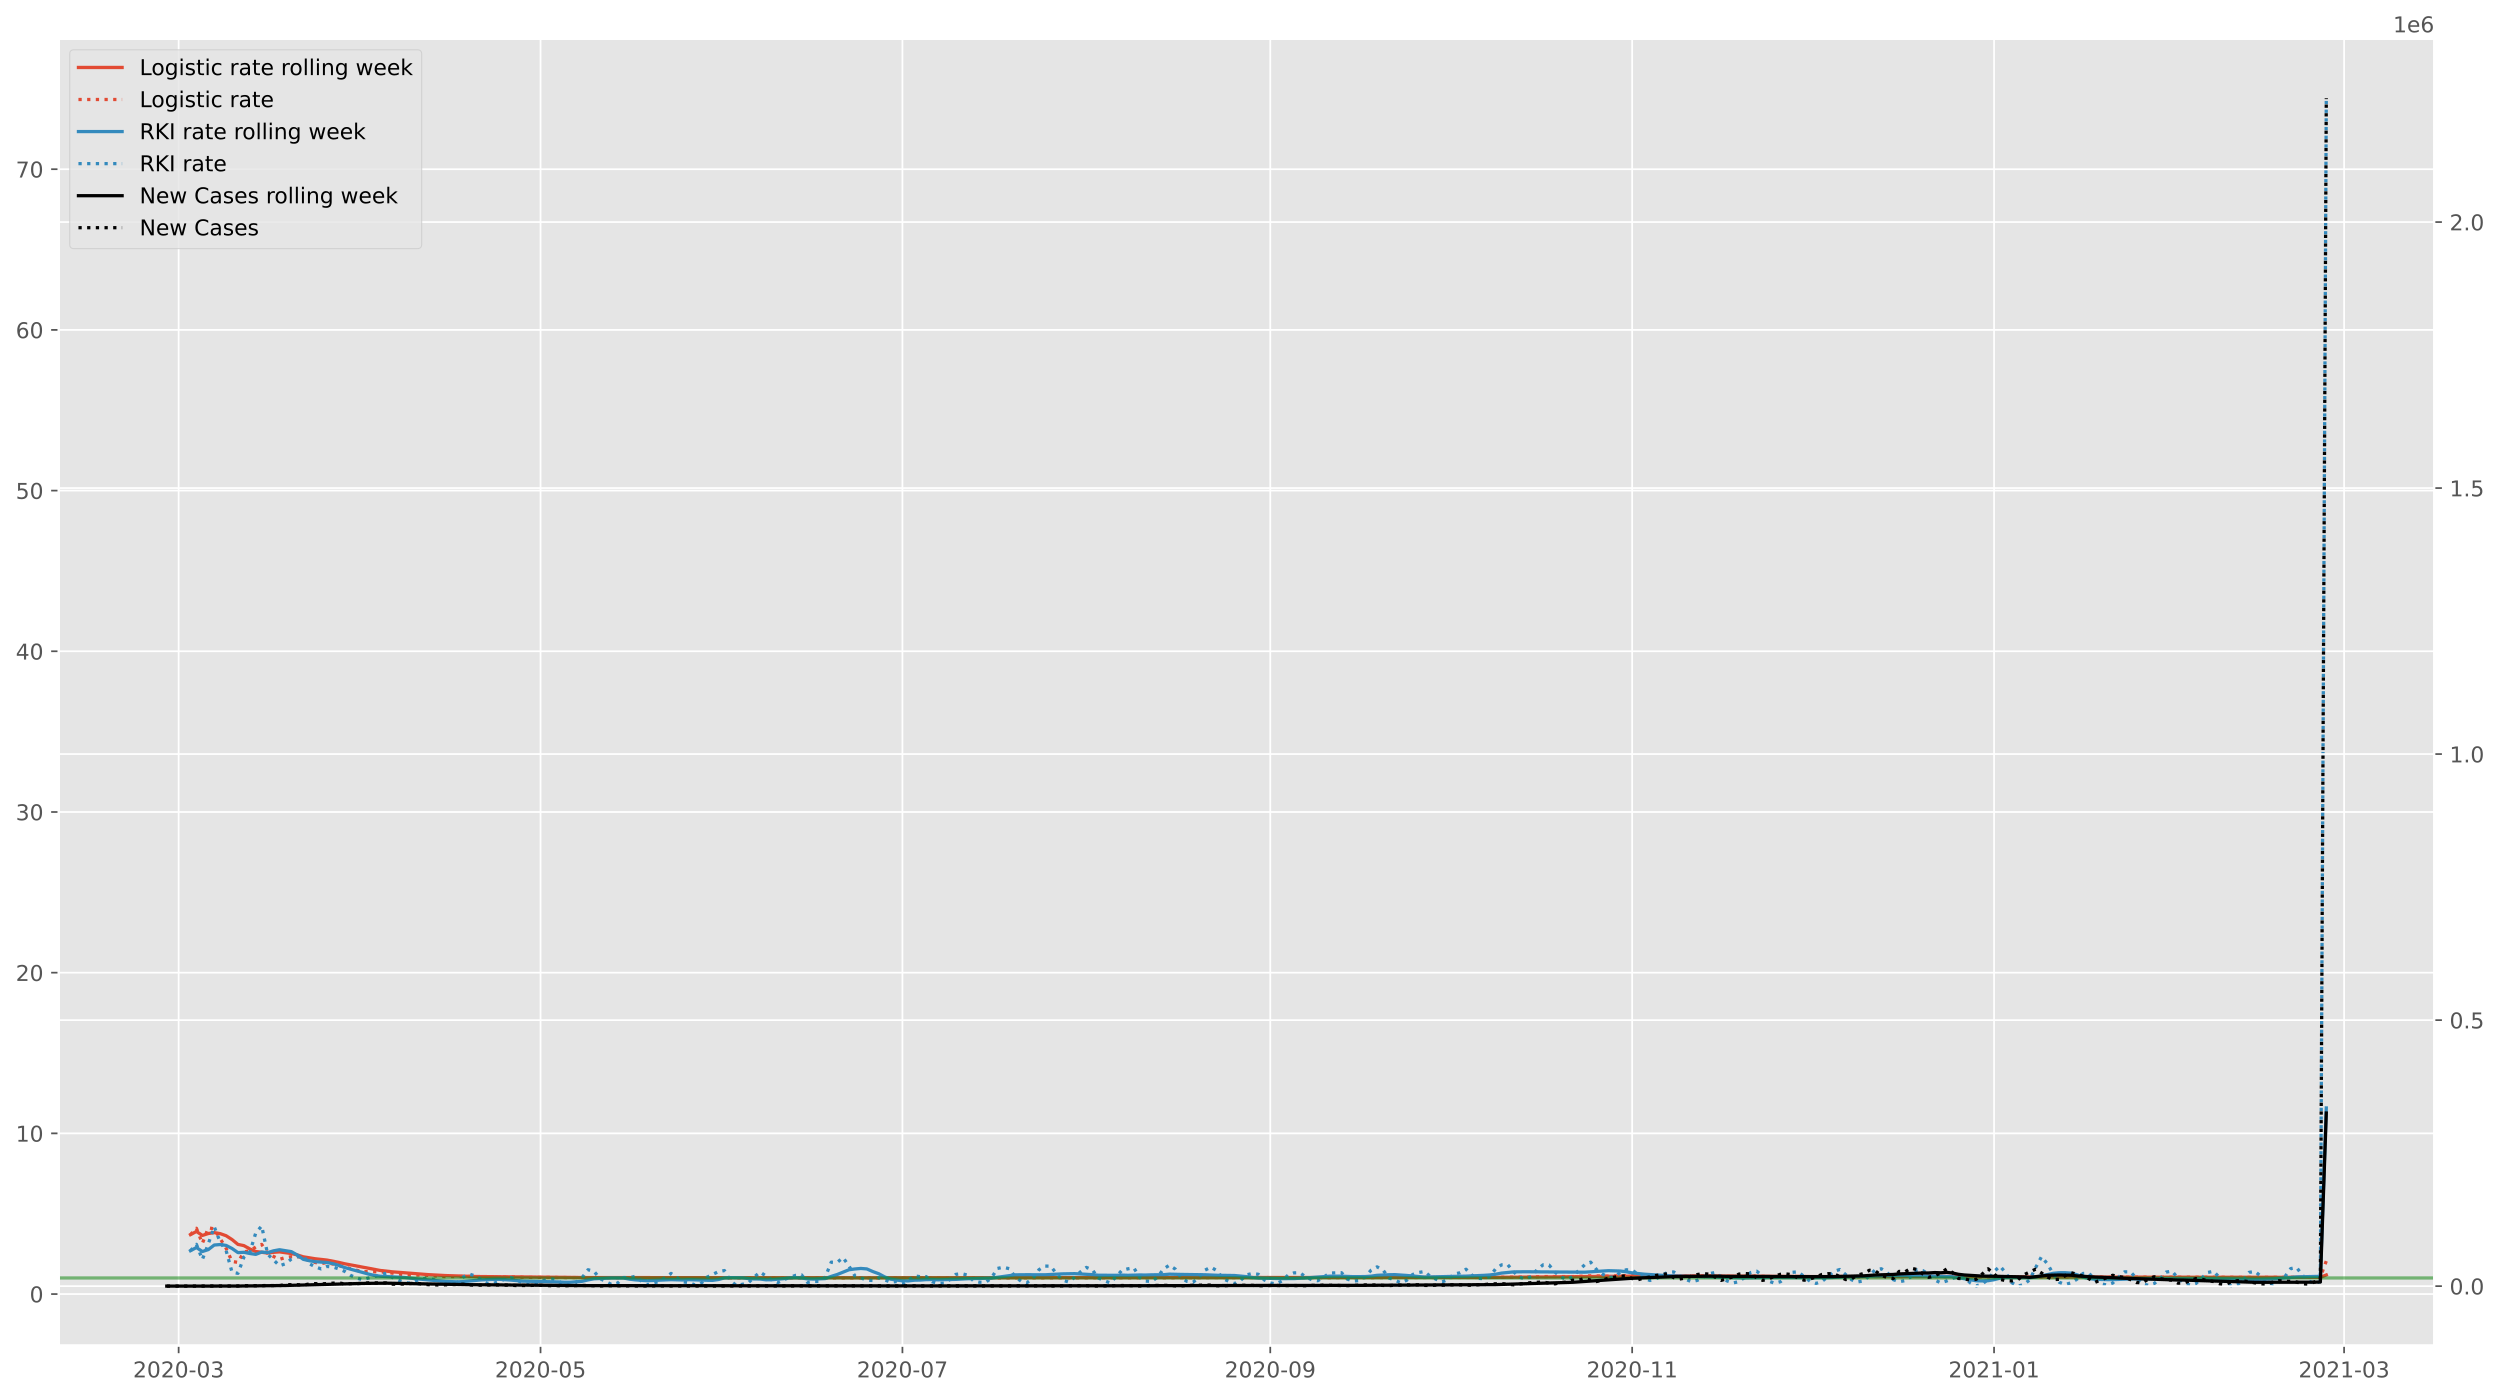 <?xml version="1.0" encoding="utf-8" standalone="no"?>
<!DOCTYPE svg PUBLIC "-//W3C//DTD SVG 1.1//EN"
  "http://www.w3.org/Graphics/SVG/1.1/DTD/svg11.dtd">
<!-- Created with matplotlib (https://matplotlib.org/) -->
<svg height="640.077pt" version="1.1" viewBox="0 0 1144.898 640.077" width="1144.898pt" xmlns="http://www.w3.org/2000/svg" xmlns:xlink="http://www.w3.org/1999/xlink">
 <defs>
  <style type="text/css">*{stroke-linecap:butt;stroke-linejoin:round;}</style>
 </defs>
 <g id="figure_1">
  <g id="patch_1">
   <path d="M 0 640.077 
L 1144.898 640.077 
L 1144.898 0 
L 0 0 
z
" style="fill:#ffffff;"/>
  </g>
  <g id="axes_1">
   <g id="patch_2">
    <path d="M 26.925 616.198 
L 1114.795 616.198 
L 1114.795 17.798 
L 26.925 17.798 
z
" style="fill:#e5e5e5;"/>
   </g>
   <g id="matplotlib.axis_1">
    <g id="xtick_1">
     <g id="line2d_1">
      <path clip-path="url(#p0bd8d8673a)" d="M 81.808 616.198 
L 81.808 17.798 
" style="fill:none;stroke:#ffffff;stroke-linecap:square;stroke-width:0.8;"/>
     </g>
     <g id="line2d_2">
      <defs>
       <path d="M 0 0 
L 0 3.5 
" id="m0507d29483" style="stroke:#555555;stroke-width:0.8;"/>
      </defs>
      <g>
       <use style="fill:#555555;stroke:#555555;stroke-width:0.8;" x="81.808" xlink:href="#m0507d29483" y="616.198"/>
      </g>
     </g>
     <g id="text_1">
      <!-- 2020-03 -->
      <g style="fill:#555555;" transform="translate(60.916 630.797)scale(0.1 -0.1)">
       <defs>
        <path d="M 19.188 8.297 
L 53.609 8.297 
L 53.609 0 
L 7.328 0 
L 7.328 8.297 
Q 12.938 14.109 22.625 23.891 
Q 32.328 33.688 34.812 36.531 
Q 39.547 41.844 41.422 45.531 
Q 43.312 49.219 43.312 52.781 
Q 43.312 58.594 39.234 62.25 
Q 35.156 65.922 28.609 65.922 
Q 23.969 65.922 18.812 64.312 
Q 13.672 62.703 7.812 59.422 
L 7.812 69.391 
Q 13.766 71.781 18.938 73 
Q 24.125 74.219 28.422 74.219 
Q 39.75 74.219 46.484 68.547 
Q 53.219 62.891 53.219 53.422 
Q 53.219 48.922 51.531 44.891 
Q 49.859 40.875 45.406 35.406 
Q 44.188 33.984 37.641 27.219 
Q 31.109 20.453 19.188 8.297 
z
" id="DejaVuSans-50"/>
        <path d="M 31.781 66.406 
Q 24.172 66.406 20.328 58.906 
Q 16.5 51.422 16.5 36.375 
Q 16.5 21.391 20.328 13.891 
Q 24.172 6.391 31.781 6.391 
Q 39.453 6.391 43.281 13.891 
Q 47.125 21.391 47.125 36.375 
Q 47.125 51.422 43.281 58.906 
Q 39.453 66.406 31.781 66.406 
z
M 31.781 74.219 
Q 44.047 74.219 50.516 64.516 
Q 56.984 54.828 56.984 36.375 
Q 56.984 17.969 50.516 8.266 
Q 44.047 -1.422 31.781 -1.422 
Q 19.531 -1.422 13.062 8.266 
Q 6.594 17.969 6.594 36.375 
Q 6.594 54.828 13.062 64.516 
Q 19.531 74.219 31.781 74.219 
z
" id="DejaVuSans-48"/>
        <path d="M 4.891 31.391 
L 31.203 31.391 
L 31.203 23.391 
L 4.891 23.391 
z
" id="DejaVuSans-45"/>
        <path d="M 40.578 39.312 
Q 47.656 37.797 51.625 33 
Q 55.609 28.219 55.609 21.188 
Q 55.609 10.406 48.188 4.484 
Q 40.766 -1.422 27.094 -1.422 
Q 22.516 -1.422 17.656 -0.516 
Q 12.797 0.391 7.625 2.203 
L 7.625 11.719 
Q 11.719 9.328 16.594 8.109 
Q 21.484 6.891 26.812 6.891 
Q 36.078 6.891 40.938 10.547 
Q 45.797 14.203 45.797 21.188 
Q 45.797 27.641 41.281 31.266 
Q 36.766 34.906 28.719 34.906 
L 20.219 34.906 
L 20.219 43.016 
L 29.109 43.016 
Q 36.375 43.016 40.234 45.922 
Q 44.094 48.828 44.094 54.297 
Q 44.094 59.906 40.109 62.906 
Q 36.141 65.922 28.719 65.922 
Q 24.656 65.922 20.016 65.031 
Q 15.375 64.156 9.812 62.312 
L 9.812 71.094 
Q 15.438 72.656 20.344 73.438 
Q 25.25 74.219 29.594 74.219 
Q 40.828 74.219 47.359 69.109 
Q 53.906 64.016 53.906 55.328 
Q 53.906 49.266 50.438 45.094 
Q 46.969 40.922 40.578 39.312 
z
" id="DejaVuSans-51"/>
       </defs>
       <use xlink:href="#DejaVuSans-50"/>
       <use x="63.623" xlink:href="#DejaVuSans-48"/>
       <use x="127.246" xlink:href="#DejaVuSans-50"/>
       <use x="190.869" xlink:href="#DejaVuSans-48"/>
       <use x="254.492" xlink:href="#DejaVuSans-45"/>
       <use x="290.576" xlink:href="#DejaVuSans-48"/>
       <use x="354.199" xlink:href="#DejaVuSans-51"/>
      </g>
     </g>
    </g>
    <g id="xtick_2">
     <g id="line2d_3">
      <path clip-path="url(#p0bd8d8673a)" d="M 247.542 616.198 
L 247.542 17.798 
" style="fill:none;stroke:#ffffff;stroke-linecap:square;stroke-width:0.8;"/>
     </g>
     <g id="line2d_4">
      <g>
       <use style="fill:#555555;stroke:#555555;stroke-width:0.8;" x="247.542" xlink:href="#m0507d29483" y="616.198"/>
      </g>
     </g>
     <g id="text_2">
      <!-- 2020-05 -->
      <g style="fill:#555555;" transform="translate(226.651 630.797)scale(0.1 -0.1)">
       <defs>
        <path d="M 10.797 72.906 
L 49.516 72.906 
L 49.516 64.594 
L 19.828 64.594 
L 19.828 46.734 
Q 21.969 47.469 24.109 47.828 
Q 26.266 48.188 28.422 48.188 
Q 40.625 48.188 47.75 41.5 
Q 54.891 34.812 54.891 23.391 
Q 54.891 11.625 47.562 5.094 
Q 40.234 -1.422 26.906 -1.422 
Q 22.312 -1.422 17.547 -0.641 
Q 12.797 0.141 7.719 1.703 
L 7.719 11.625 
Q 12.109 9.234 16.797 8.062 
Q 21.484 6.891 26.703 6.891 
Q 35.156 6.891 40.078 11.328 
Q 45.016 15.766 45.016 23.391 
Q 45.016 31 40.078 35.438 
Q 35.156 39.891 26.703 39.891 
Q 22.75 39.891 18.812 39.016 
Q 14.891 38.141 10.797 36.281 
z
" id="DejaVuSans-53"/>
       </defs>
       <use xlink:href="#DejaVuSans-50"/>
       <use x="63.623" xlink:href="#DejaVuSans-48"/>
       <use x="127.246" xlink:href="#DejaVuSans-50"/>
       <use x="190.869" xlink:href="#DejaVuSans-48"/>
       <use x="254.492" xlink:href="#DejaVuSans-45"/>
       <use x="290.576" xlink:href="#DejaVuSans-48"/>
       <use x="354.199" xlink:href="#DejaVuSans-53"/>
      </g>
     </g>
    </g>
    <g id="xtick_3">
     <g id="line2d_5">
      <path clip-path="url(#p0bd8d8673a)" d="M 413.276 616.198 
L 413.276 17.798 
" style="fill:none;stroke:#ffffff;stroke-linecap:square;stroke-width:0.8;"/>
     </g>
     <g id="line2d_6">
      <g>
       <use style="fill:#555555;stroke:#555555;stroke-width:0.8;" x="413.276" xlink:href="#m0507d29483" y="616.198"/>
      </g>
     </g>
     <g id="text_3">
      <!-- 2020-07 -->
      <g style="fill:#555555;" transform="translate(392.385 630.797)scale(0.1 -0.1)">
       <defs>
        <path d="M 8.203 72.906 
L 55.078 72.906 
L 55.078 68.703 
L 28.609 0 
L 18.312 0 
L 43.219 64.594 
L 8.203 64.594 
z
" id="DejaVuSans-55"/>
       </defs>
       <use xlink:href="#DejaVuSans-50"/>
       <use x="63.623" xlink:href="#DejaVuSans-48"/>
       <use x="127.246" xlink:href="#DejaVuSans-50"/>
       <use x="190.869" xlink:href="#DejaVuSans-48"/>
       <use x="254.492" xlink:href="#DejaVuSans-45"/>
       <use x="290.576" xlink:href="#DejaVuSans-48"/>
       <use x="354.199" xlink:href="#DejaVuSans-55"/>
      </g>
     </g>
    </g>
    <g id="xtick_4">
     <g id="line2d_7">
      <path clip-path="url(#p0bd8d8673a)" d="M 581.728 616.198 
L 581.728 17.798 
" style="fill:none;stroke:#ffffff;stroke-linecap:square;stroke-width:0.8;"/>
     </g>
     <g id="line2d_8">
      <g>
       <use style="fill:#555555;stroke:#555555;stroke-width:0.8;" x="581.728" xlink:href="#m0507d29483" y="616.198"/>
      </g>
     </g>
     <g id="text_4">
      <!-- 2020-09 -->
      <g style="fill:#555555;" transform="translate(560.836 630.797)scale(0.1 -0.1)">
       <defs>
        <path d="M 10.984 1.516 
L 10.984 10.5 
Q 14.703 8.734 18.5 7.812 
Q 22.312 6.891 25.984 6.891 
Q 35.75 6.891 40.891 13.453 
Q 46.047 20.016 46.781 33.406 
Q 43.953 29.203 39.594 26.953 
Q 35.25 24.703 29.984 24.703 
Q 19.047 24.703 12.672 31.312 
Q 6.297 37.938 6.297 49.422 
Q 6.297 60.641 12.938 67.422 
Q 19.578 74.219 30.609 74.219 
Q 43.266 74.219 49.922 64.516 
Q 56.594 54.828 56.594 36.375 
Q 56.594 19.141 48.406 8.859 
Q 40.234 -1.422 26.422 -1.422 
Q 22.703 -1.422 18.891 -0.688 
Q 15.094 0.047 10.984 1.516 
z
M 30.609 32.422 
Q 37.25 32.422 41.125 36.953 
Q 45.016 41.5 45.016 49.422 
Q 45.016 57.281 41.125 61.844 
Q 37.25 66.406 30.609 66.406 
Q 23.969 66.406 20.094 61.844 
Q 16.219 57.281 16.219 49.422 
Q 16.219 41.5 20.094 36.953 
Q 23.969 32.422 30.609 32.422 
z
" id="DejaVuSans-57"/>
       </defs>
       <use xlink:href="#DejaVuSans-50"/>
       <use x="63.623" xlink:href="#DejaVuSans-48"/>
       <use x="127.246" xlink:href="#DejaVuSans-50"/>
       <use x="190.869" xlink:href="#DejaVuSans-48"/>
       <use x="254.492" xlink:href="#DejaVuSans-45"/>
       <use x="290.576" xlink:href="#DejaVuSans-48"/>
       <use x="354.199" xlink:href="#DejaVuSans-57"/>
      </g>
     </g>
    </g>
    <g id="xtick_5">
     <g id="line2d_9">
      <path clip-path="url(#p0bd8d8673a)" d="M 747.462 616.198 
L 747.462 17.798 
" style="fill:none;stroke:#ffffff;stroke-linecap:square;stroke-width:0.8;"/>
     </g>
     <g id="line2d_10">
      <g>
       <use style="fill:#555555;stroke:#555555;stroke-width:0.8;" x="747.462" xlink:href="#m0507d29483" y="616.198"/>
      </g>
     </g>
     <g id="text_5">
      <!-- 2020-11 -->
      <g style="fill:#555555;" transform="translate(726.571 630.797)scale(0.1 -0.1)">
       <defs>
        <path d="M 12.406 8.297 
L 28.516 8.297 
L 28.516 63.922 
L 10.984 60.406 
L 10.984 69.391 
L 28.422 72.906 
L 38.281 72.906 
L 38.281 8.297 
L 54.391 8.297 
L 54.391 0 
L 12.406 0 
z
" id="DejaVuSans-49"/>
       </defs>
       <use xlink:href="#DejaVuSans-50"/>
       <use x="63.623" xlink:href="#DejaVuSans-48"/>
       <use x="127.246" xlink:href="#DejaVuSans-50"/>
       <use x="190.869" xlink:href="#DejaVuSans-48"/>
       <use x="254.492" xlink:href="#DejaVuSans-45"/>
       <use x="290.576" xlink:href="#DejaVuSans-49"/>
       <use x="354.199" xlink:href="#DejaVuSans-49"/>
      </g>
     </g>
    </g>
    <g id="xtick_6">
     <g id="line2d_11">
      <path clip-path="url(#p0bd8d8673a)" d="M 913.197 616.198 
L 913.197 17.798 
" style="fill:none;stroke:#ffffff;stroke-linecap:square;stroke-width:0.8;"/>
     </g>
     <g id="line2d_12">
      <g>
       <use style="fill:#555555;stroke:#555555;stroke-width:0.8;" x="913.197" xlink:href="#m0507d29483" y="616.198"/>
      </g>
     </g>
     <g id="text_6">
      <!-- 2021-01 -->
      <g style="fill:#555555;" transform="translate(892.305 630.797)scale(0.1 -0.1)">
       <use xlink:href="#DejaVuSans-50"/>
       <use x="63.623" xlink:href="#DejaVuSans-48"/>
       <use x="127.246" xlink:href="#DejaVuSans-50"/>
       <use x="190.869" xlink:href="#DejaVuSans-49"/>
       <use x="254.492" xlink:href="#DejaVuSans-45"/>
       <use x="290.576" xlink:href="#DejaVuSans-48"/>
       <use x="354.199" xlink:href="#DejaVuSans-49"/>
      </g>
     </g>
    </g>
    <g id="xtick_7">
     <g id="line2d_13">
      <path clip-path="url(#p0bd8d8673a)" d="M 1073.497 616.198 
L 1073.497 17.798 
" style="fill:none;stroke:#ffffff;stroke-linecap:square;stroke-width:0.8;"/>
     </g>
     <g id="line2d_14">
      <g>
       <use style="fill:#555555;stroke:#555555;stroke-width:0.8;" x="1073.497" xlink:href="#m0507d29483" y="616.198"/>
      </g>
     </g>
     <g id="text_7">
      <!-- 2021-03 -->
      <g style="fill:#555555;" transform="translate(1052.606 630.797)scale(0.1 -0.1)">
       <use xlink:href="#DejaVuSans-50"/>
       <use x="63.623" xlink:href="#DejaVuSans-48"/>
       <use x="127.246" xlink:href="#DejaVuSans-50"/>
       <use x="190.869" xlink:href="#DejaVuSans-49"/>
       <use x="254.492" xlink:href="#DejaVuSans-45"/>
       <use x="290.576" xlink:href="#DejaVuSans-48"/>
       <use x="354.199" xlink:href="#DejaVuSans-51"/>
      </g>
     </g>
    </g>
   </g>
   <g id="matplotlib.axis_2">
    <g id="ytick_1">
     <g id="line2d_15">
      <path clip-path="url(#p0bd8d8673a)" d="M 26.925 592.624 
L 1114.795 592.624 
" style="fill:none;stroke:#ffffff;stroke-linecap:square;stroke-width:0.8;"/>
     </g>
     <g id="line2d_16">
      <defs>
       <path d="M 0 0 
L -3.5 0 
" id="mfcf7474533" style="stroke:#555555;stroke-width:0.8;"/>
      </defs>
      <g>
       <use style="fill:#555555;stroke:#555555;stroke-width:0.8;" x="26.925" xlink:href="#mfcf7474533" y="592.624"/>
      </g>
     </g>
     <g id="text_8">
      <!-- 0 -->
      <g style="fill:#555555;" transform="translate(13.562 596.423)scale(0.1 -0.1)">
       <use xlink:href="#DejaVuSans-48"/>
      </g>
     </g>
    </g>
    <g id="ytick_2">
     <g id="line2d_17">
      <path clip-path="url(#p0bd8d8673a)" d="M 26.925 519.033 
L 1114.795 519.033 
" style="fill:none;stroke:#ffffff;stroke-linecap:square;stroke-width:0.8;"/>
     </g>
     <g id="line2d_18">
      <g>
       <use style="fill:#555555;stroke:#555555;stroke-width:0.8;" x="26.925" xlink:href="#mfcf7474533" y="519.033"/>
      </g>
     </g>
     <g id="text_9">
      <!-- 10 -->
      <g style="fill:#555555;" transform="translate(7.2 522.833)scale(0.1 -0.1)">
       <use xlink:href="#DejaVuSans-49"/>
       <use x="63.623" xlink:href="#DejaVuSans-48"/>
      </g>
     </g>
    </g>
    <g id="ytick_3">
     <g id="line2d_19">
      <path clip-path="url(#p0bd8d8673a)" d="M 26.925 445.442 
L 1114.795 445.442 
" style="fill:none;stroke:#ffffff;stroke-linecap:square;stroke-width:0.8;"/>
     </g>
     <g id="line2d_20">
      <g>
       <use style="fill:#555555;stroke:#555555;stroke-width:0.8;" x="26.925" xlink:href="#mfcf7474533" y="445.442"/>
      </g>
     </g>
     <g id="text_10">
      <!-- 20 -->
      <g style="fill:#555555;" transform="translate(7.2 449.242)scale(0.1 -0.1)">
       <use xlink:href="#DejaVuSans-50"/>
       <use x="63.623" xlink:href="#DejaVuSans-48"/>
      </g>
     </g>
    </g>
    <g id="ytick_4">
     <g id="line2d_21">
      <path clip-path="url(#p0bd8d8673a)" d="M 26.925 371.852 
L 1114.795 371.852 
" style="fill:none;stroke:#ffffff;stroke-linecap:square;stroke-width:0.8;"/>
     </g>
     <g id="line2d_22">
      <g>
       <use style="fill:#555555;stroke:#555555;stroke-width:0.8;" x="26.925" xlink:href="#mfcf7474533" y="371.852"/>
      </g>
     </g>
     <g id="text_11">
      <!-- 30 -->
      <g style="fill:#555555;" transform="translate(7.2 375.651)scale(0.1 -0.1)">
       <use xlink:href="#DejaVuSans-51"/>
       <use x="63.623" xlink:href="#DejaVuSans-48"/>
      </g>
     </g>
    </g>
    <g id="ytick_5">
     <g id="line2d_23">
      <path clip-path="url(#p0bd8d8673a)" d="M 26.925 298.261 
L 1114.795 298.261 
" style="fill:none;stroke:#ffffff;stroke-linecap:square;stroke-width:0.8;"/>
     </g>
     <g id="line2d_24">
      <g>
       <use style="fill:#555555;stroke:#555555;stroke-width:0.8;" x="26.925" xlink:href="#mfcf7474533" y="298.261"/>
      </g>
     </g>
     <g id="text_12">
      <!-- 40 -->
      <g style="fill:#555555;" transform="translate(7.2 302.06)scale(0.1 -0.1)">
       <defs>
        <path d="M 37.797 64.312 
L 12.891 25.391 
L 37.797 25.391 
z
M 35.203 72.906 
L 47.609 72.906 
L 47.609 25.391 
L 58.016 25.391 
L 58.016 17.188 
L 47.609 17.188 
L 47.609 0 
L 37.797 0 
L 37.797 17.188 
L 4.891 17.188 
L 4.891 26.703 
z
" id="DejaVuSans-52"/>
       </defs>
       <use xlink:href="#DejaVuSans-52"/>
       <use x="63.623" xlink:href="#DejaVuSans-48"/>
      </g>
     </g>
    </g>
    <g id="ytick_6">
     <g id="line2d_25">
      <path clip-path="url(#p0bd8d8673a)" d="M 26.925 224.67 
L 1114.795 224.67 
" style="fill:none;stroke:#ffffff;stroke-linecap:square;stroke-width:0.8;"/>
     </g>
     <g id="line2d_26">
      <g>
       <use style="fill:#555555;stroke:#555555;stroke-width:0.8;" x="26.925" xlink:href="#mfcf7474533" y="224.67"/>
      </g>
     </g>
     <g id="text_13">
      <!-- 50 -->
      <g style="fill:#555555;" transform="translate(7.2 228.469)scale(0.1 -0.1)">
       <use xlink:href="#DejaVuSans-53"/>
       <use x="63.623" xlink:href="#DejaVuSans-48"/>
      </g>
     </g>
    </g>
    <g id="ytick_7">
     <g id="line2d_27">
      <path clip-path="url(#p0bd8d8673a)" d="M 26.925 151.079 
L 1114.795 151.079 
" style="fill:none;stroke:#ffffff;stroke-linecap:square;stroke-width:0.8;"/>
     </g>
     <g id="line2d_28">
      <g>
       <use style="fill:#555555;stroke:#555555;stroke-width:0.8;" x="26.925" xlink:href="#mfcf7474533" y="151.079"/>
      </g>
     </g>
     <g id="text_14">
      <!-- 60 -->
      <g style="fill:#555555;" transform="translate(7.2 154.878)scale(0.1 -0.1)">
       <defs>
        <path d="M 33.016 40.375 
Q 26.375 40.375 22.484 35.828 
Q 18.609 31.297 18.609 23.391 
Q 18.609 15.531 22.484 10.953 
Q 26.375 6.391 33.016 6.391 
Q 39.656 6.391 43.531 10.953 
Q 47.406 15.531 47.406 23.391 
Q 47.406 31.297 43.531 35.828 
Q 39.656 40.375 33.016 40.375 
z
M 52.594 71.297 
L 52.594 62.312 
Q 48.875 64.062 45.094 64.984 
Q 41.312 65.922 37.594 65.922 
Q 27.828 65.922 22.672 59.328 
Q 17.531 52.734 16.797 39.406 
Q 19.672 43.656 24.016 45.922 
Q 28.375 48.188 33.594 48.188 
Q 44.578 48.188 50.953 41.516 
Q 57.328 34.859 57.328 23.391 
Q 57.328 12.156 50.688 5.359 
Q 44.047 -1.422 33.016 -1.422 
Q 20.359 -1.422 13.672 8.266 
Q 6.984 17.969 6.984 36.375 
Q 6.984 53.656 15.188 63.938 
Q 23.391 74.219 37.203 74.219 
Q 40.922 74.219 44.703 73.484 
Q 48.484 72.75 52.594 71.297 
z
" id="DejaVuSans-54"/>
       </defs>
       <use xlink:href="#DejaVuSans-54"/>
       <use x="63.623" xlink:href="#DejaVuSans-48"/>
      </g>
     </g>
    </g>
    <g id="ytick_8">
     <g id="line2d_29">
      <path clip-path="url(#p0bd8d8673a)" d="M 26.925 77.488 
L 1114.795 77.488 
" style="fill:none;stroke:#ffffff;stroke-linecap:square;stroke-width:0.8;"/>
     </g>
     <g id="line2d_30">
      <g>
       <use style="fill:#555555;stroke:#555555;stroke-width:0.8;" x="26.925" xlink:href="#mfcf7474533" y="77.488"/>
      </g>
     </g>
     <g id="text_15">
      <!-- 70 -->
      <g style="fill:#555555;" transform="translate(7.2 81.288)scale(0.1 -0.1)">
       <use xlink:href="#DejaVuSans-55"/>
       <use x="63.623" xlink:href="#DejaVuSans-48"/>
      </g>
     </g>
    </g>
   </g>
   <g id="line2d_31">
    <path clip-path="url(#p0bd8d8673a)" d="M 87.241 565.409 
L 89.958 563.954 
L 92.675 565.784 
L 95.392 564.91 
L 98.109 564.483 
L 100.826 564.95 
L 103.543 565.91 
L 106.26 567.666 
L 108.977 569.897 
L 111.694 570.447 
L 114.411 571.955 
L 117.128 573.141 
L 122.562 573.839 
L 125.279 573.515 
L 127.996 573.316 
L 133.43 574.072 
L 136.147 574.702 
L 138.864 575.561 
L 144.298 576.451 
L 149.732 577.058 
L 155.165 578.123 
L 157.882 578.758 
L 174.184 581.828 
L 179.618 582.433 
L 195.92 583.71 
L 204.071 584.153 
L 217.655 584.581 
L 269.278 585.071 
L 396.975 585.156 
L 682.255 584.998 
L 720.293 584.672 
L 763.764 584.24 
L 793.651 584.417 
L 834.405 584.631 
L 861.575 584.63 
L 894.178 584.596 
L 926.782 584.792 
L 1005.573 584.91 
L 1062.629 584.952 
L 1065.346 583.884 
L 1065.346 583.884 
" style="fill:none;stroke:#e24a33;stroke-linecap:square;stroke-width:1.5;"/>
   </g>
   <g id="line2d_32">
    <path clip-path="url(#p0bd8d8673a)" d="M 87.241 565.409 
L 89.958 562.498 
L 92.675 569.446 
L 95.392 562.285 
L 98.109 562.775 
L 103.543 571.669 
L 106.26 577.698 
L 108.977 578.119 
L 111.694 573.296 
L 114.411 572.84 
L 117.128 571.074 
L 119.845 569.902 
L 122.562 573.947 
L 125.279 575.424 
L 127.996 576.725 
L 130.713 575.891 
L 133.43 575.537 
L 136.147 575.486 
L 138.864 575.915 
L 141.581 577.451 
L 144.298 578.153 
L 147.015 578.682 
L 149.732 578.181 
L 166.033 582.411 
L 168.75 582.318 
L 176.901 582.594 
L 182.335 583.451 
L 185.052 583.757 
L 187.769 583.931 
L 193.203 583.886 
L 198.637 584.245 
L 201.354 584.503 
L 204.071 584.632 
L 209.505 584.605 
L 214.938 584.541 
L 225.806 584.823 
L 233.957 584.822 
L 244.825 585.015 
L 252.976 585.024 
L 263.844 585.087 
L 274.712 585.095 
L 304.598 585.143 
L 334.485 585.185 
L 353.503 585.198 
L 432.295 585.201 
L 483.917 585.166 
L 511.087 585.135 
L 521.955 585.133 
L 546.407 585.11 
L 557.275 585.051 
L 568.143 585.083 
L 576.294 585.077 
L 587.162 585.109 
L 598.03 585.104 
L 679.538 585.011 
L 693.123 584.875 
L 701.274 584.815 
L 706.708 584.629 
L 720.293 584.616 
L 728.444 584.286 
L 736.594 584.405 
L 747.462 584.122 
L 755.613 584.373 
L 766.481 584.167 
L 774.632 584.472 
L 785.5 584.302 
L 793.651 584.617 
L 804.518 584.425 
L 812.669 584.694 
L 823.537 584.541 
L 831.688 584.757 
L 842.556 584.565 
L 850.707 584.735 
L 856.141 584.593 
L 861.575 584.52 
L 872.442 584.655 
L 877.876 584.469 
L 907.763 584.836 
L 913.197 584.695 
L 918.631 584.756 
L 924.065 584.911 
L 940.366 584.739 
L 945.8 584.842 
L 956.668 584.772 
L 964.819 584.897 
L 978.404 584.879 
L 986.555 584.913 
L 997.422 584.914 
L 1008.29 584.914 
L 1016.441 584.935 
L 1024.592 584.969 
L 1038.177 584.978 
L 1062.629 584.957 
L 1065.346 577.477 
L 1065.346 577.477 
" style="fill:none;stroke:#e24a33;stroke-dasharray:1.5,2.475;stroke-dashoffset:0;stroke-width:1.5;"/>
   </g>
   <g id="line2d_33">
    <path clip-path="url(#p0bd8d8673a)" d="M 87.241 572.769 
L 89.958 571.313 
L 92.675 573.143 
L 95.392 572.269 
L 98.109 570.175 
L 100.826 569.952 
L 103.543 570.345 
L 106.26 571.754 
L 108.977 573.652 
L 111.694 573.502 
L 114.411 574.049 
L 117.128 574.454 
L 119.845 573.398 
L 122.562 573.633 
L 125.279 572.822 
L 127.996 572.324 
L 133.43 573.197 
L 136.147 574.755 
L 138.864 576.723 
L 141.581 577.342 
L 144.298 577.796 
L 149.732 578.175 
L 152.448 578.701 
L 155.165 579.493 
L 157.882 580.497 
L 168.75 583.469 
L 171.467 584.103 
L 174.184 584.474 
L 185.052 585.019 
L 190.486 585.618 
L 198.637 586.379 
L 204.071 586.827 
L 209.505 587.036 
L 212.222 586.907 
L 220.372 586.139 
L 225.806 585.913 
L 228.523 585.865 
L 233.957 586.229 
L 239.391 586.708 
L 247.542 586.882 
L 255.693 587.074 
L 258.41 587.207 
L 261.127 587.208 
L 266.561 586.791 
L 269.278 586.149 
L 271.995 585.636 
L 280.145 585.239 
L 285.579 585.287 
L 288.296 585.807 
L 291.013 586.138 
L 296.447 586.514 
L 307.315 586.03 
L 312.749 586.182 
L 315.466 586.038 
L 323.617 586.302 
L 326.334 586.362 
L 329.051 585.961 
L 331.768 585.222 
L 334.485 585.096 
L 339.919 585.164 
L 342.636 585.526 
L 345.352 585.71 
L 348.069 585.74 
L 350.786 586.104 
L 353.503 586.06 
L 358.937 585.566 
L 361.654 585.206 
L 364.371 585.088 
L 367.088 585.278 
L 369.805 585.685 
L 372.522 585.777 
L 377.956 585.527 
L 380.673 584.531 
L 383.39 583.682 
L 388.824 581.486 
L 391.541 581.132 
L 394.258 580.899 
L 396.975 581.116 
L 399.692 582.311 
L 402.409 583.308 
L 405.126 584.763 
L 407.843 585.804 
L 413.276 586.575 
L 415.993 586.588 
L 418.71 586.282 
L 421.427 586.224 
L 424.144 586.013 
L 426.861 585.99 
L 429.578 586.107 
L 437.729 585.898 
L 443.163 585.605 
L 454.031 585.326 
L 464.899 583.822 
L 470.333 583.769 
L 478.483 583.803 
L 486.634 583.382 
L 492.068 583.277 
L 500.219 583.736 
L 502.936 583.992 
L 511.087 584.052 
L 513.804 583.944 
L 516.521 584.036 
L 521.955 583.886 
L 524.672 583.916 
L 527.389 583.821 
L 532.823 583.756 
L 535.54 583.516 
L 540.973 583.638 
L 551.841 583.791 
L 557.275 584.02 
L 565.426 584.137 
L 570.86 584.65 
L 573.577 585.067 
L 576.294 585.306 
L 587.162 585.557 
L 592.596 585.532 
L 598.03 585.243 
L 608.897 584.448 
L 614.331 584.442 
L 619.765 584.661 
L 625.199 584.619 
L 627.916 584.429 
L 630.633 584.04 
L 636.067 583.781 
L 638.784 583.729 
L 644.218 584.102 
L 652.369 584.851 
L 663.237 584.586 
L 671.387 584.423 
L 679.538 584.058 
L 682.255 583.884 
L 684.972 583.537 
L 687.689 583.017 
L 693.123 582.477 
L 698.557 582.413 
L 709.425 582.495 
L 725.727 582.608 
L 736.594 581.923 
L 742.028 582.084 
L 744.745 582.411 
L 747.462 582.937 
L 752.896 583.515 
L 763.764 584.213 
L 771.915 584.485 
L 799.084 585.246 
L 809.952 585.04 
L 837.122 585.117 
L 842.556 584.906 
L 850.707 584.582 
L 856.141 584.483 
L 864.291 584.169 
L 875.159 584.193 
L 880.593 584.331 
L 886.027 584.475 
L 894.178 584.685 
L 905.046 586.534 
L 907.763 586.617 
L 910.48 586.505 
L 913.197 586.056 
L 915.914 585.355 
L 918.631 585.062 
L 926.782 585.102 
L 929.498 585.137 
L 932.215 584.89 
L 940.366 583.115 
L 943.083 582.863 
L 945.8 582.857 
L 948.517 583.049 
L 951.234 583.794 
L 953.951 584.894 
L 956.668 585.503 
L 959.385 585.875 
L 964.819 586.005 
L 967.536 586.021 
L 975.687 585.687 
L 981.121 585.6 
L 1000.139 585.657 
L 1011.007 585.628 
L 1021.875 585.71 
L 1032.743 585.936 
L 1040.894 585.679 
L 1049.045 585.023 
L 1051.762 584.768 
L 1062.629 584.505 
L 1065.346 507.396 
L 1065.346 507.396 
" style="fill:none;stroke:#348abd;stroke-linecap:square;stroke-width:1.5;"/>
   </g>
   <g id="line2d_34">
    <path clip-path="url(#p0bd8d8673a)" d="M 87.241 572.769 
L 89.958 569.857 
L 92.675 576.805 
L 95.392 569.645 
L 98.109 561.798 
L 100.826 568.837 
L 103.543 572.703 
L 106.26 582.635 
L 108.977 583.14 
L 111.694 575.756 
L 114.411 573.475 
L 117.128 564.633 
L 119.845 561.443 
L 122.562 574.349 
L 127.996 579.658 
L 130.713 578.763 
L 133.43 576.575 
L 136.147 575.537 
L 138.864 575.222 
L 141.581 578.681 
L 144.298 580.139 
L 147.015 581.095 
L 149.732 579.974 
L 152.448 580.258 
L 155.165 581.079 
L 157.882 582.25 
L 160.599 584.076 
L 163.316 585.262 
L 166.033 586.087 
L 168.75 585.271 
L 171.467 584.696 
L 174.184 583.675 
L 176.901 583.085 
L 179.618 584.951 
L 182.335 586.208 
L 185.052 587.243 
L 187.769 587.641 
L 190.486 586.522 
L 193.203 585.678 
L 195.92 585.349 
L 198.637 586.012 
L 201.354 587.928 
L 204.071 588.661 
L 206.788 588.371 
L 209.505 587.252 
L 212.222 584.777 
L 214.938 583.495 
L 217.655 584.342 
L 223.089 587.702 
L 225.806 587.754 
L 228.523 586.912 
L 231.24 585.759 
L 233.957 585.064 
L 236.674 586.17 
L 239.391 587.594 
L 242.108 588.361 
L 244.825 588.334 
L 247.542 586.894 
L 250.259 585.992 
L 252.976 585.757 
L 255.693 586.587 
L 258.41 588.522 
L 261.127 588.367 
L 263.844 587.175 
L 266.561 585.14 
L 269.278 581.495 
L 271.995 582.166 
L 274.712 585.492 
L 280.145 588.302 
L 282.862 587.584 
L 285.579 585.069 
L 288.296 585.137 
L 291.013 584.48 
L 293.73 586.637 
L 296.447 588.39 
L 301.881 586.839 
L 304.598 585.094 
L 307.315 583.184 
L 312.749 587.043 
L 315.466 587.386 
L 318.183 588.404 
L 320.9 587.977 
L 323.617 584.982 
L 329.051 582.329 
L 331.768 581.872 
L 334.485 586.505 
L 337.202 588.686 
L 339.919 588.17 
L 342.636 587.517 
L 345.352 584.89 
L 348.069 582.538 
L 353.503 586.195 
L 356.22 587.348 
L 358.937 586.052 
L 361.654 584.997 
L 364.371 584.067 
L 367.088 583.865 
L 369.805 587.273 
L 372.522 586.835 
L 375.239 586.842 
L 377.956 584.81 
L 380.673 578.026 
L 383.39 578.121 
L 386.107 575.917 
L 388.824 579.85 
L 391.541 584.36 
L 394.258 585.207 
L 396.975 586.328 
L 399.692 586.394 
L 402.409 585.098 
L 407.843 587.14 
L 410.559 586.92 
L 413.276 588.044 
L 415.993 586.417 
L 418.71 584.254 
L 421.427 584.686 
L 424.144 584.629 
L 426.861 586.98 
L 429.578 587.739 
L 432.295 587.637 
L 435.012 586.006 
L 437.729 583.611 
L 440.446 583.283 
L 443.163 583.976 
L 445.88 586.627 
L 448.597 587.2 
L 451.314 587.283 
L 454.031 585.3 
L 456.748 580.899 
L 459.465 580.347 
L 462.182 581.001 
L 464.899 584.724 
L 467.616 586.745 
L 470.333 587.366 
L 473.05 585.48 
L 475.766 581.513 
L 478.483 579.792 
L 481.2 579.886 
L 483.917 583.431 
L 486.634 586.204 
L 489.351 587.111 
L 492.068 585 
L 494.785 582.48 
L 497.502 580.433 
L 500.219 581.495 
L 502.936 585.222 
L 505.653 586.471 
L 508.37 587.513 
L 511.087 584.752 
L 513.804 581.726 
L 516.521 581.071 
L 519.238 580.605 
L 521.955 585.066 
L 524.672 586.68 
L 527.389 586.848 
L 530.106 584.877 
L 532.823 581.143 
L 535.54 579.395 
L 538.257 581.217 
L 540.973 585.307 
L 543.69 586.849 
L 546.407 587.192 
L 549.124 584.916 
L 551.841 581.66 
L 554.558 580.31 
L 557.275 581.908 
L 559.992 585.57 
L 562.709 586.764 
L 565.426 587.834 
L 568.143 586.351 
L 570.86 583.812 
L 573.577 583.231 
L 576.294 583.581 
L 579.011 586.175 
L 581.728 587.548 
L 584.445 587.982 
L 587.162 586.57 
L 589.879 583.952 
L 592.596 582.916 
L 595.313 582.867 
L 598.03 584.867 
L 600.747 586.05 
L 603.463 586.521 
L 606.18 584.905 
L 608.897 583.013 
L 614.331 582.837 
L 617.048 585.801 
L 619.765 586.65 
L 622.482 586.454 
L 625.199 584.678 
L 627.916 581.682 
L 630.633 580.177 
L 633.35 581.617 
L 636.067 585.207 
L 641.501 587.436 
L 644.218 586.306 
L 646.935 583.668 
L 649.652 582.744 
L 652.369 582.305 
L 655.086 584.594 
L 657.803 585.907 
L 660.52 587.053 
L 663.237 585.83 
L 665.954 583.44 
L 668.67 582.874 
L 671.387 581.263 
L 674.104 583.989 
L 676.821 585.427 
L 679.538 585.581 
L 682.255 584.612 
L 684.972 581.01 
L 687.689 579.237 
L 690.406 579.098 
L 693.123 582.377 
L 695.84 584.871 
L 698.557 585.685 
L 701.274 584.572 
L 703.991 581.37 
L 706.708 579.225 
L 709.425 579.367 
L 712.142 582.573 
L 714.859 584.827 
L 717.576 585.964 
L 720.293 584.543 
L 723.01 581.768 
L 725.727 579.216 
L 728.444 578.006 
L 731.161 581.413 
L 733.877 583.476 
L 736.594 585.036 
L 739.311 584.746 
L 742.028 582.693 
L 744.745 581.505 
L 747.462 581.691 
L 752.896 585.401 
L 755.613 586.392 
L 758.33 585.698 
L 761.047 584.11 
L 763.764 582.667 
L 766.481 582.505 
L 771.915 585.856 
L 774.632 586.96 
L 777.349 586.344 
L 782.783 583.294 
L 785.5 582.748 
L 788.217 584.761 
L 790.934 586.619 
L 793.651 587.532 
L 796.368 586.949 
L 801.801 582.746 
L 804.518 582.16 
L 809.952 586.687 
L 812.669 587.639 
L 815.386 586.966 
L 820.82 582.668 
L 823.537 582.438 
L 826.254 584.706 
L 828.971 586.806 
L 831.688 587.742 
L 834.405 586.829 
L 837.122 584.628 
L 839.839 582.252 
L 842.556 581.378 
L 847.99 586.122 
L 850.707 587.07 
L 853.424 586.6 
L 856.141 584.159 
L 858.858 581.411 
L 861.575 581.049 
L 864.291 582.774 
L 867.008 586.013 
L 869.725 586.989 
L 872.442 586.471 
L 875.159 584.646 
L 877.876 581.532 
L 880.593 581.895 
L 883.31 583.625 
L 886.027 586.168 
L 888.744 587.481 
L 891.461 586.654 
L 894.178 585.441 
L 896.895 584.72 
L 899.612 585.067 
L 902.329 587.509 
L 905.046 588.867 
L 907.763 588.062 
L 910.48 585.87 
L 913.197 582.296 
L 915.914 579.818 
L 918.631 583.011 
L 921.348 587.42 
L 924.065 588.998 
L 926.782 588.296 
L 929.498 586.119 
L 932.215 580.568 
L 934.932 575.493 
L 937.649 578.83 
L 940.366 583.503 
L 943.083 587.233 
L 945.8 588.255 
L 948.517 587.464 
L 951.234 585.783 
L 953.951 583.19 
L 956.668 583.094 
L 959.385 586.103 
L 962.102 587.922 
L 964.819 588.476 
L 967.536 587.581 
L 970.253 584.846 
L 972.97 582.443 
L 975.687 582.44 
L 978.404 585.482 
L 981.121 587.933 
L 983.838 588.604 
L 986.555 587.798 
L 989.272 585.552 
L 991.988 582.576 
L 994.705 582.122 
L 997.422 585.391 
L 1000.139 587.558 
L 1002.856 588.42 
L 1005.573 587.863 
L 1011.007 582.743 
L 1013.724 582.197 
L 1019.158 587.994 
L 1021.875 588.797 
L 1024.592 588.449 
L 1027.309 586.271 
L 1030.026 582.675 
L 1032.743 582.285 
L 1035.46 584.555 
L 1038.177 587.317 
L 1040.894 588.201 
L 1043.611 587.079 
L 1046.328 584.759 
L 1049.045 580.966 
L 1051.762 580.502 
L 1054.479 584.057 
L 1057.195 586.616 
L 1059.912 587.737 
L 1062.629 586.9 
L 1065.346 44.998 
L 1065.346 44.998 
" style="fill:none;stroke:#348abd;stroke-dasharray:1.5,2.475;stroke-dashoffset:0;stroke-width:1.5;"/>
   </g>
   <g id="line2d_35">
    <path clip-path="url(#p0bd8d8673a)" d="M 26.925 585.265 
L 1114.795 585.265 
" style="fill:none;stroke:#008000;stroke-linecap:square;stroke-opacity:0.5;stroke-width:1.5;"/>
   </g>
   <g id="patch_3">
    <path d="M 26.925 616.198 
L 26.925 17.798 
" style="fill:none;stroke:#ffffff;stroke-linecap:square;stroke-linejoin:miter;"/>
   </g>
   <g id="patch_4">
    <path d="M 1114.795 616.198 
L 1114.795 17.798 
" style="fill:none;stroke:#ffffff;stroke-linecap:square;stroke-linejoin:miter;"/>
   </g>
   <g id="patch_5">
    <path d="M 26.925 616.198 
L 1114.795 616.198 
" style="fill:none;stroke:#ffffff;stroke-linecap:square;stroke-linejoin:miter;"/>
   </g>
   <g id="patch_6">
    <path d="M 26.925 17.798 
L 1114.795 17.798 
" style="fill:none;stroke:#ffffff;stroke-linecap:square;stroke-linejoin:miter;"/>
   </g>
  </g>
  <g id="axes_2">
   <g id="matplotlib.axis_3">
    <g id="ytick_9">
     <g id="line2d_36">
      <path clip-path="url(#p0bd8d8673a)" d="M 26.925 589.001 
L 1114.795 589.001 
" style="fill:none;stroke:#ffffff;stroke-linecap:square;stroke-width:0.8;"/>
     </g>
     <g id="line2d_37">
      <defs>
       <path d="M 0 0 
L 3.5 0 
" id="me2a4babfd4" style="stroke:#555555;stroke-width:0.8;"/>
      </defs>
      <g>
       <use style="fill:#555555;stroke:#555555;stroke-width:0.8;" x="1114.795" xlink:href="#me2a4babfd4" y="589.001"/>
      </g>
     </g>
     <g id="text_16">
      <!-- 0.0 -->
      <g style="fill:#555555;" transform="translate(1121.795 592.8)scale(0.1 -0.1)">
       <defs>
        <path d="M 10.688 12.406 
L 21 12.406 
L 21 0 
L 10.688 0 
z
" id="DejaVuSans-46"/>
       </defs>
       <use xlink:href="#DejaVuSans-48"/>
       <use x="63.623" xlink:href="#DejaVuSans-46"/>
       <use x="95.41" xlink:href="#DejaVuSans-48"/>
      </g>
     </g>
    </g>
    <g id="ytick_10">
     <g id="line2d_38">
      <path clip-path="url(#p0bd8d8673a)" d="M 26.925 467.172 
L 1114.795 467.172 
" style="fill:none;stroke:#ffffff;stroke-linecap:square;stroke-width:0.8;"/>
     </g>
     <g id="line2d_39">
      <g>
       <use style="fill:#555555;stroke:#555555;stroke-width:0.8;" x="1114.795" xlink:href="#me2a4babfd4" y="467.172"/>
      </g>
     </g>
     <g id="text_17">
      <!-- 0.5 -->
      <g style="fill:#555555;" transform="translate(1121.795 470.971)scale(0.1 -0.1)">
       <use xlink:href="#DejaVuSans-48"/>
       <use x="63.623" xlink:href="#DejaVuSans-46"/>
       <use x="95.41" xlink:href="#DejaVuSans-53"/>
      </g>
     </g>
    </g>
    <g id="ytick_11">
     <g id="line2d_40">
      <path clip-path="url(#p0bd8d8673a)" d="M 26.925 345.343 
L 1114.795 345.343 
" style="fill:none;stroke:#ffffff;stroke-linecap:square;stroke-width:0.8;"/>
     </g>
     <g id="line2d_41">
      <g>
       <use style="fill:#555555;stroke:#555555;stroke-width:0.8;" x="1114.795" xlink:href="#me2a4babfd4" y="345.343"/>
      </g>
     </g>
     <g id="text_18">
      <!-- 1.0 -->
      <g style="fill:#555555;" transform="translate(1121.795 349.143)scale(0.1 -0.1)">
       <use xlink:href="#DejaVuSans-49"/>
       <use x="63.623" xlink:href="#DejaVuSans-46"/>
       <use x="95.41" xlink:href="#DejaVuSans-48"/>
      </g>
     </g>
    </g>
    <g id="ytick_12">
     <g id="line2d_42">
      <path clip-path="url(#p0bd8d8673a)" d="M 26.925 223.515 
L 1114.795 223.515 
" style="fill:none;stroke:#ffffff;stroke-linecap:square;stroke-width:0.8;"/>
     </g>
     <g id="line2d_43">
      <g>
       <use style="fill:#555555;stroke:#555555;stroke-width:0.8;" x="1114.795" xlink:href="#me2a4babfd4" y="223.515"/>
      </g>
     </g>
     <g id="text_19">
      <!-- 1.5 -->
      <g style="fill:#555555;" transform="translate(1121.795 227.314)scale(0.1 -0.1)">
       <use xlink:href="#DejaVuSans-49"/>
       <use x="63.623" xlink:href="#DejaVuSans-46"/>
       <use x="95.41" xlink:href="#DejaVuSans-53"/>
      </g>
     </g>
    </g>
    <g id="ytick_13">
     <g id="line2d_44">
      <path clip-path="url(#p0bd8d8673a)" d="M 26.925 101.686 
L 1114.795 101.686 
" style="fill:none;stroke:#ffffff;stroke-linecap:square;stroke-width:0.8;"/>
     </g>
     <g id="line2d_45">
      <g>
       <use style="fill:#555555;stroke:#555555;stroke-width:0.8;" x="1114.795" xlink:href="#me2a4babfd4" y="101.686"/>
      </g>
     </g>
     <g id="text_20">
      <!-- 2.0 -->
      <g style="fill:#555555;" transform="translate(1121.795 105.485)scale(0.1 -0.1)">
       <use xlink:href="#DejaVuSans-50"/>
       <use x="63.623" xlink:href="#DejaVuSans-46"/>
       <use x="95.41" xlink:href="#DejaVuSans-48"/>
      </g>
     </g>
    </g>
    <g id="text_21">
     <!-- 1e6 -->
     <g style="fill:#555555;" transform="translate(1095.917 14.798)scale(0.1 -0.1)">
      <defs>
       <path d="M 56.203 29.594 
L 56.203 25.203 
L 14.891 25.203 
Q 15.484 15.922 20.484 11.062 
Q 25.484 6.203 34.422 6.203 
Q 39.594 6.203 44.453 7.469 
Q 49.312 8.734 54.109 11.281 
L 54.109 2.781 
Q 49.266 0.734 44.188 -0.344 
Q 39.109 -1.422 33.891 -1.422 
Q 20.797 -1.422 13.156 6.188 
Q 5.516 13.812 5.516 26.812 
Q 5.516 40.234 12.766 48.109 
Q 20.016 56 32.328 56 
Q 43.359 56 49.781 48.891 
Q 56.203 41.797 56.203 29.594 
z
M 47.219 32.234 
Q 47.125 39.594 43.094 43.984 
Q 39.062 48.391 32.422 48.391 
Q 24.906 48.391 20.391 44.141 
Q 15.875 39.891 15.188 32.172 
z
" id="DejaVuSans-101"/>
      </defs>
      <use xlink:href="#DejaVuSans-49"/>
      <use x="63.623" xlink:href="#DejaVuSans-101"/>
      <use x="125.146" xlink:href="#DejaVuSans-54"/>
     </g>
    </g>
   </g>
   <g id="line2d_46">
    <path clip-path="url(#p0bd8d8673a)" d="M 76.374 588.988 
L 108.977 588.956 
L 130.713 588.701 
L 166.033 587.755 
L 176.901 587.638 
L 198.637 588.04 
L 214.938 588.325 
L 269.278 588.763 
L 391.541 588.861 
L 415.993 588.892 
L 511.087 588.819 
L 576.294 588.691 
L 622.482 588.646 
L 684.972 588.296 
L 720.293 587.232 
L 725.727 586.856 
L 747.462 585.39 
L 766.481 584.63 
L 785.5 584.406 
L 790.934 584.527 
L 799.084 584.529 
L 807.235 584.552 
L 826.254 584.659 
L 839.839 584.634 
L 845.273 584.483 
L 850.707 584.344 
L 853.424 584.288 
L 858.858 583.886 
L 867.008 583.648 
L 869.725 583.407 
L 880.593 582.969 
L 883.31 582.959 
L 886.027 582.782 
L 888.744 582.886 
L 891.461 582.702 
L 894.178 582.989 
L 896.895 583.576 
L 899.612 583.89 
L 907.763 584.397 
L 913.197 584.476 
L 926.782 584.773 
L 929.498 584.988 
L 937.649 584.028 
L 943.083 583.905 
L 948.517 584.004 
L 951.234 584.334 
L 956.668 584.651 
L 959.385 584.837 
L 964.819 585.013 
L 972.97 585.414 
L 981.121 585.658 
L 997.422 586.206 
L 1000.139 586.216 
L 1008.29 586.493 
L 1024.592 586.974 
L 1032.743 587.242 
L 1059.912 587.177 
L 1062.629 587.119 
L 1065.346 509.721 
L 1065.346 509.721 
" style="fill:none;stroke:#000000;stroke-linecap:square;stroke-width:1.5;"/>
   </g>
   <g id="line2d_47">
    <path clip-path="url(#p0bd8d8673a)" d="M 76.374 588.988 
L 92.675 588.967 
L 103.543 588.943 
L 108.977 588.935 
L 111.694 588.806 
L 117.128 588.823 
L 122.562 588.715 
L 127.996 588.747 
L 130.713 588.319 
L 136.147 588.342 
L 138.864 588.526 
L 141.581 588.011 
L 144.298 587.84 
L 147.015 587.998 
L 155.165 587.468 
L 157.882 588.035 
L 160.599 587.843 
L 163.316 587.877 
L 168.75 587.501 
L 176.901 587.555 
L 179.618 588.105 
L 185.052 588.026 
L 187.769 587.789 
L 190.486 587.704 
L 195.92 588.314 
L 201.354 588.494 
L 212.222 588.122 
L 214.938 588.402 
L 217.655 588.569 
L 223.089 588.456 
L 228.523 588.432 
L 233.957 588.578 
L 236.674 588.753 
L 247.542 588.602 
L 250.259 588.771 
L 258.41 588.834 
L 266.561 588.707 
L 269.278 588.696 
L 274.712 588.914 
L 277.429 588.774 
L 293.73 588.918 
L 301.881 588.82 
L 304.598 588.889 
L 310.032 588.896 
L 318.183 588.913 
L 377.956 588.86 
L 383.39 588.855 
L 396.975 588.848 
L 407.843 588.937 
L 413.276 588.888 
L 437.729 588.905 
L 473.05 588.862 
L 478.483 588.811 
L 481.2 588.927 
L 489.351 588.834 
L 497.502 588.768 
L 500.219 588.943 
L 513.804 588.722 
L 516.521 588.728 
L 521.955 588.895 
L 527.389 588.702 
L 532.823 588.648 
L 535.54 588.656 
L 538.257 588.849 
L 540.973 588.864 
L 543.69 588.662 
L 554.558 588.506 
L 557.275 588.811 
L 559.992 588.828 
L 565.426 588.617 
L 573.577 588.641 
L 576.294 588.81 
L 579.011 588.852 
L 581.728 588.704 
L 595.313 588.76 
L 598.03 588.803 
L 600.747 588.636 
L 603.463 588.715 
L 606.18 588.54 
L 608.897 588.64 
L 611.614 588.604 
L 614.331 588.77 
L 617.048 588.775 
L 625.199 588.467 
L 627.916 588.534 
L 630.633 588.441 
L 633.35 588.673 
L 636.067 588.776 
L 638.784 588.557 
L 644.218 588.479 
L 649.652 588.39 
L 652.369 588.658 
L 655.086 588.711 
L 657.803 588.492 
L 660.52 588.563 
L 663.237 588.391 
L 668.67 588.377 
L 671.387 588.446 
L 674.104 588.664 
L 676.821 588.358 
L 679.538 588.312 
L 682.255 588.012 
L 687.689 587.851 
L 693.123 588.4 
L 695.84 587.997 
L 698.557 587.751 
L 701.274 587.384 
L 706.708 587.093 
L 709.425 587.64 
L 712.142 587.947 
L 714.859 587.328 
L 717.576 587.151 
L 720.293 586.251 
L 723.01 586.262 
L 725.727 585.416 
L 728.444 586.278 
L 731.161 586.885 
L 733.877 586.221 
L 736.594 585.355 
L 742.028 584.449 
L 744.745 584.357 
L 747.462 585.547 
L 750.179 586.054 
L 752.896 585.26 
L 755.613 584.807 
L 758.33 584.13 
L 763.764 583.3 
L 766.481 585.098 
L 769.198 585.745 
L 771.915 585.265 
L 777.349 583.673 
L 780.066 583.265 
L 782.783 583.528 
L 785.5 584.872 
L 788.217 586.364 
L 793.651 584.722 
L 796.368 583.492 
L 799.084 583.239 
L 801.801 583.406 
L 804.518 585.166 
L 807.235 586.354 
L 809.952 585.699 
L 812.669 584.461 
L 815.386 583.575 
L 818.103 583.444 
L 820.82 583.715 
L 823.537 585.441 
L 826.254 586.28 
L 828.971 585.686 
L 831.688 584.793 
L 834.405 583.629 
L 837.122 583.288 
L 839.839 583.32 
L 845.273 585.996 
L 847.99 585.577 
L 850.707 583.929 
L 853.424 583.232 
L 856.141 581.722 
L 858.858 582.072 
L 861.575 584.079 
L 864.291 585.014 
L 867.008 585.485 
L 869.725 582.245 
L 872.442 582.441 
L 875.159 580.771 
L 877.876 581.375 
L 880.593 583.453 
L 883.31 584.946 
L 886.027 584.243 
L 888.744 582.973 
L 891.461 581.157 
L 894.178 582.78 
L 896.895 585.479 
L 899.612 585.65 
L 902.329 586.327 
L 905.046 585.86 
L 910.48 581.07 
L 913.197 583.416 
L 915.914 585.909 
L 918.631 586.488 
L 921.348 586.602 
L 924.065 586.102 
L 926.782 583.827 
L 932.215 581.241 
L 934.932 582.984 
L 937.649 584.867 
L 940.366 585.961 
L 943.083 585.882 
L 945.8 584.225 
L 948.517 582.87 
L 951.234 583.551 
L 953.951 584.45 
L 956.668 585.619 
L 959.385 587.261 
L 964.819 585.109 
L 967.536 584.031 
L 970.253 584.649 
L 972.97 585.001 
L 975.687 586.015 
L 978.404 587.362 
L 981.121 587.439 
L 983.838 585.784 
L 986.555 584.725 
L 989.272 585.585 
L 991.988 585.999 
L 994.705 586.274 
L 997.422 587.635 
L 1000.139 587.511 
L 1002.856 586.636 
L 1005.573 585.538 
L 1008.29 585.856 
L 1011.007 586.446 
L 1013.724 586.902 
L 1016.441 587.896 
L 1019.158 588.178 
L 1021.875 587.034 
L 1024.592 586.507 
L 1027.309 586.599 
L 1030.026 586.966 
L 1032.743 587.511 
L 1035.46 587.923 
L 1038.177 588.062 
L 1040.894 587.16 
L 1043.611 586.514 
L 1046.328 586.781 
L 1049.045 586.768 
L 1051.762 587.131 
L 1054.479 587.937 
L 1057.195 588.055 
L 1062.629 586.109 
L 1065.346 44.998 
L 1065.346 44.998 
" style="fill:none;stroke:#000000;stroke-dasharray:1.5,2.475;stroke-dashoffset:0;stroke-width:1.5;"/>
   </g>
   <g id="patch_7">
    <path d="M 26.925 616.198 
L 26.925 17.798 
" style="fill:none;stroke:#ffffff;stroke-linecap:square;stroke-linejoin:miter;"/>
   </g>
   <g id="patch_8">
    <path d="M 1114.795 616.198 
L 1114.795 17.798 
" style="fill:none;stroke:#ffffff;stroke-linecap:square;stroke-linejoin:miter;"/>
   </g>
   <g id="patch_9">
    <path d="M 26.925 616.198 
L 1114.795 616.198 
" style="fill:none;stroke:#ffffff;stroke-linecap:square;stroke-linejoin:miter;"/>
   </g>
   <g id="patch_10">
    <path d="M 26.925 17.798 
L 1114.795 17.798 
" style="fill:none;stroke:#ffffff;stroke-linecap:square;stroke-linejoin:miter;"/>
   </g>
   <g id="legend_1">
    <g id="patch_11">
     <path d="M 33.925 113.867 
L 191.12 113.867 
Q 193.12 113.867 193.12 111.867 
L 193.12 24.798 
Q 193.12 22.798 191.12 22.798 
L 33.925 22.798 
Q 31.925 22.798 31.925 24.798 
L 31.925 111.867 
Q 31.925 113.867 33.925 113.867 
z
" style="fill:#e5e5e5;opacity:0.8;stroke:#cccccc;stroke-linejoin:miter;stroke-width:0.5;"/>
    </g>
    <g id="line2d_48">
     <path d="M 35.925 30.897 
L 55.925 30.897 
" style="fill:none;stroke:#e24a33;stroke-linecap:square;stroke-width:1.5;"/>
    </g>
    <g id="line2d_49"/>
    <g id="text_22">
     <!-- Logistic rate rolling week -->
     <g transform="translate(63.925 34.397)scale(0.1 -0.1)">
      <defs>
       <path d="M 9.812 72.906 
L 19.672 72.906 
L 19.672 8.297 
L 55.172 8.297 
L 55.172 0 
L 9.812 0 
z
" id="DejaVuSans-76"/>
       <path d="M 30.609 48.391 
Q 23.391 48.391 19.188 42.75 
Q 14.984 37.109 14.984 27.297 
Q 14.984 17.484 19.156 11.844 
Q 23.344 6.203 30.609 6.203 
Q 37.797 6.203 41.984 11.859 
Q 46.188 17.531 46.188 27.297 
Q 46.188 37.016 41.984 42.703 
Q 37.797 48.391 30.609 48.391 
z
M 30.609 56 
Q 42.328 56 49.016 48.375 
Q 55.719 40.766 55.719 27.297 
Q 55.719 13.875 49.016 6.219 
Q 42.328 -1.422 30.609 -1.422 
Q 18.844 -1.422 12.172 6.219 
Q 5.516 13.875 5.516 27.297 
Q 5.516 40.766 12.172 48.375 
Q 18.844 56 30.609 56 
z
" id="DejaVuSans-111"/>
       <path d="M 45.406 27.984 
Q 45.406 37.75 41.375 43.109 
Q 37.359 48.484 30.078 48.484 
Q 22.859 48.484 18.828 43.109 
Q 14.797 37.75 14.797 27.984 
Q 14.797 18.266 18.828 12.891 
Q 22.859 7.516 30.078 7.516 
Q 37.359 7.516 41.375 12.891 
Q 45.406 18.266 45.406 27.984 
z
M 54.391 6.781 
Q 54.391 -7.172 48.188 -13.984 
Q 42 -20.797 29.203 -20.797 
Q 24.469 -20.797 20.266 -20.094 
Q 16.062 -19.391 12.109 -17.922 
L 12.109 -9.188 
Q 16.062 -11.328 19.922 -12.344 
Q 23.781 -13.375 27.781 -13.375 
Q 36.625 -13.375 41.016 -8.766 
Q 45.406 -4.156 45.406 5.172 
L 45.406 9.625 
Q 42.625 4.781 38.281 2.391 
Q 33.938 0 27.875 0 
Q 17.828 0 11.672 7.656 
Q 5.516 15.328 5.516 27.984 
Q 5.516 40.672 11.672 48.328 
Q 17.828 56 27.875 56 
Q 33.938 56 38.281 53.609 
Q 42.625 51.219 45.406 46.391 
L 45.406 54.688 
L 54.391 54.688 
z
" id="DejaVuSans-103"/>
       <path d="M 9.422 54.688 
L 18.406 54.688 
L 18.406 0 
L 9.422 0 
z
M 9.422 75.984 
L 18.406 75.984 
L 18.406 64.594 
L 9.422 64.594 
z
" id="DejaVuSans-105"/>
       <path d="M 44.281 53.078 
L 44.281 44.578 
Q 40.484 46.531 36.375 47.5 
Q 32.281 48.484 27.875 48.484 
Q 21.188 48.484 17.844 46.438 
Q 14.5 44.391 14.5 40.281 
Q 14.5 37.156 16.891 35.375 
Q 19.281 33.594 26.516 31.984 
L 29.594 31.297 
Q 39.156 29.25 43.188 25.516 
Q 47.219 21.781 47.219 15.094 
Q 47.219 7.469 41.188 3.016 
Q 35.156 -1.422 24.609 -1.422 
Q 20.219 -1.422 15.453 -0.562 
Q 10.688 0.297 5.422 2 
L 5.422 11.281 
Q 10.406 8.688 15.234 7.391 
Q 20.062 6.109 24.812 6.109 
Q 31.156 6.109 34.562 8.281 
Q 37.984 10.453 37.984 14.406 
Q 37.984 18.062 35.516 20.016 
Q 33.062 21.969 24.703 23.781 
L 21.578 24.516 
Q 13.234 26.266 9.516 29.906 
Q 5.812 33.547 5.812 39.891 
Q 5.812 47.609 11.281 51.797 
Q 16.75 56 26.812 56 
Q 31.781 56 36.172 55.266 
Q 40.578 54.547 44.281 53.078 
z
" id="DejaVuSans-115"/>
       <path d="M 18.312 70.219 
L 18.312 54.688 
L 36.812 54.688 
L 36.812 47.703 
L 18.312 47.703 
L 18.312 18.016 
Q 18.312 11.328 20.141 9.422 
Q 21.969 7.516 27.594 7.516 
L 36.812 7.516 
L 36.812 0 
L 27.594 0 
Q 17.188 0 13.234 3.875 
Q 9.281 7.766 9.281 18.016 
L 9.281 47.703 
L 2.688 47.703 
L 2.688 54.688 
L 9.281 54.688 
L 9.281 70.219 
z
" id="DejaVuSans-116"/>
       <path d="M 48.781 52.594 
L 48.781 44.188 
Q 44.969 46.297 41.141 47.344 
Q 37.312 48.391 33.406 48.391 
Q 24.656 48.391 19.812 42.844 
Q 14.984 37.312 14.984 27.297 
Q 14.984 17.281 19.812 11.734 
Q 24.656 6.203 33.406 6.203 
Q 37.312 6.203 41.141 7.25 
Q 44.969 8.297 48.781 10.406 
L 48.781 2.094 
Q 45.016 0.344 40.984 -0.531 
Q 36.969 -1.422 32.422 -1.422 
Q 20.062 -1.422 12.781 6.344 
Q 5.516 14.109 5.516 27.297 
Q 5.516 40.672 12.859 48.328 
Q 20.219 56 33.016 56 
Q 37.156 56 41.109 55.141 
Q 45.062 54.297 48.781 52.594 
z
" id="DejaVuSans-99"/>
       <path id="DejaVuSans-32"/>
       <path d="M 41.109 46.297 
Q 39.594 47.172 37.812 47.578 
Q 36.031 48 33.891 48 
Q 26.266 48 22.188 43.047 
Q 18.109 38.094 18.109 28.812 
L 18.109 0 
L 9.078 0 
L 9.078 54.688 
L 18.109 54.688 
L 18.109 46.188 
Q 20.953 51.172 25.484 53.578 
Q 30.031 56 36.531 56 
Q 37.453 56 38.578 55.875 
Q 39.703 55.766 41.062 55.516 
z
" id="DejaVuSans-114"/>
       <path d="M 34.281 27.484 
Q 23.391 27.484 19.188 25 
Q 14.984 22.516 14.984 16.5 
Q 14.984 11.719 18.141 8.906 
Q 21.297 6.109 26.703 6.109 
Q 34.188 6.109 38.703 11.406 
Q 43.219 16.703 43.219 25.484 
L 43.219 27.484 
z
M 52.203 31.203 
L 52.203 0 
L 43.219 0 
L 43.219 8.297 
Q 40.141 3.328 35.547 0.953 
Q 30.953 -1.422 24.312 -1.422 
Q 15.922 -1.422 10.953 3.297 
Q 6 8.016 6 15.922 
Q 6 25.141 12.172 29.828 
Q 18.359 34.516 30.609 34.516 
L 43.219 34.516 
L 43.219 35.406 
Q 43.219 41.609 39.141 45 
Q 35.062 48.391 27.688 48.391 
Q 23 48.391 18.547 47.266 
Q 14.109 46.141 10.016 43.891 
L 10.016 52.203 
Q 14.938 54.109 19.578 55.047 
Q 24.219 56 28.609 56 
Q 40.484 56 46.344 49.844 
Q 52.203 43.703 52.203 31.203 
z
" id="DejaVuSans-97"/>
       <path d="M 9.422 75.984 
L 18.406 75.984 
L 18.406 0 
L 9.422 0 
z
" id="DejaVuSans-108"/>
       <path d="M 54.891 33.016 
L 54.891 0 
L 45.906 0 
L 45.906 32.719 
Q 45.906 40.484 42.875 44.328 
Q 39.844 48.188 33.797 48.188 
Q 26.516 48.188 22.312 43.547 
Q 18.109 38.922 18.109 30.906 
L 18.109 0 
L 9.078 0 
L 9.078 54.688 
L 18.109 54.688 
L 18.109 46.188 
Q 21.344 51.125 25.703 53.562 
Q 30.078 56 35.797 56 
Q 45.219 56 50.047 50.172 
Q 54.891 44.344 54.891 33.016 
z
" id="DejaVuSans-110"/>
       <path d="M 4.203 54.688 
L 13.188 54.688 
L 24.422 12.016 
L 35.594 54.688 
L 46.188 54.688 
L 57.422 12.016 
L 68.609 54.688 
L 77.594 54.688 
L 63.281 0 
L 52.688 0 
L 40.922 44.828 
L 29.109 0 
L 18.5 0 
z
" id="DejaVuSans-119"/>
       <path d="M 9.078 75.984 
L 18.109 75.984 
L 18.109 31.109 
L 44.922 54.688 
L 56.391 54.688 
L 27.391 29.109 
L 57.625 0 
L 45.906 0 
L 18.109 26.703 
L 18.109 0 
L 9.078 0 
z
" id="DejaVuSans-107"/>
      </defs>
      <use xlink:href="#DejaVuSans-76"/>
      <use x="53.963" xlink:href="#DejaVuSans-111"/>
      <use x="115.145" xlink:href="#DejaVuSans-103"/>
      <use x="178.621" xlink:href="#DejaVuSans-105"/>
      <use x="206.404" xlink:href="#DejaVuSans-115"/>
      <use x="258.504" xlink:href="#DejaVuSans-116"/>
      <use x="297.713" xlink:href="#DejaVuSans-105"/>
      <use x="325.496" xlink:href="#DejaVuSans-99"/>
      <use x="380.477" xlink:href="#DejaVuSans-32"/>
      <use x="412.264" xlink:href="#DejaVuSans-114"/>
      <use x="453.377" xlink:href="#DejaVuSans-97"/>
      <use x="514.656" xlink:href="#DejaVuSans-116"/>
      <use x="553.865" xlink:href="#DejaVuSans-101"/>
      <use x="615.389" xlink:href="#DejaVuSans-32"/>
      <use x="647.176" xlink:href="#DejaVuSans-114"/>
      <use x="686.039" xlink:href="#DejaVuSans-111"/>
      <use x="747.221" xlink:href="#DejaVuSans-108"/>
      <use x="775.004" xlink:href="#DejaVuSans-108"/>
      <use x="802.787" xlink:href="#DejaVuSans-105"/>
      <use x="830.57" xlink:href="#DejaVuSans-110"/>
      <use x="893.949" xlink:href="#DejaVuSans-103"/>
      <use x="957.426" xlink:href="#DejaVuSans-32"/>
      <use x="989.213" xlink:href="#DejaVuSans-119"/>
      <use x="1071" xlink:href="#DejaVuSans-101"/>
      <use x="1132.523" xlink:href="#DejaVuSans-101"/>
      <use x="1194.047" xlink:href="#DejaVuSans-107"/>
     </g>
    </g>
    <g id="line2d_50">
     <path d="M 35.925 45.575 
L 55.925 45.575 
" style="fill:none;stroke:#e24a33;stroke-dasharray:1.5,2.475;stroke-dashoffset:0;stroke-width:1.5;"/>
    </g>
    <g id="line2d_51"/>
    <g id="text_23">
     <!-- Logistic rate -->
     <g transform="translate(63.925 49.075)scale(0.1 -0.1)">
      <use xlink:href="#DejaVuSans-76"/>
      <use x="53.963" xlink:href="#DejaVuSans-111"/>
      <use x="115.145" xlink:href="#DejaVuSans-103"/>
      <use x="178.621" xlink:href="#DejaVuSans-105"/>
      <use x="206.404" xlink:href="#DejaVuSans-115"/>
      <use x="258.504" xlink:href="#DejaVuSans-116"/>
      <use x="297.713" xlink:href="#DejaVuSans-105"/>
      <use x="325.496" xlink:href="#DejaVuSans-99"/>
      <use x="380.477" xlink:href="#DejaVuSans-32"/>
      <use x="412.264" xlink:href="#DejaVuSans-114"/>
      <use x="453.377" xlink:href="#DejaVuSans-97"/>
      <use x="514.656" xlink:href="#DejaVuSans-116"/>
      <use x="553.865" xlink:href="#DejaVuSans-101"/>
     </g>
    </g>
    <g id="line2d_52">
     <path d="M 35.925 60.253 
L 55.925 60.253 
" style="fill:none;stroke:#348abd;stroke-linecap:square;stroke-width:1.5;"/>
    </g>
    <g id="line2d_53"/>
    <g id="text_24">
     <!-- RKI rate rolling week -->
     <g transform="translate(63.925 63.753)scale(0.1 -0.1)">
      <defs>
       <path d="M 44.391 34.188 
Q 47.562 33.109 50.562 29.594 
Q 53.562 26.078 56.594 19.922 
L 66.609 0 
L 56 0 
L 46.688 18.703 
Q 43.062 26.031 39.672 28.422 
Q 36.281 30.812 30.422 30.812 
L 19.672 30.812 
L 19.672 0 
L 9.812 0 
L 9.812 72.906 
L 32.078 72.906 
Q 44.578 72.906 50.734 67.672 
Q 56.891 62.453 56.891 51.906 
Q 56.891 45.016 53.688 40.469 
Q 50.484 35.938 44.391 34.188 
z
M 19.672 64.797 
L 19.672 38.922 
L 32.078 38.922 
Q 39.203 38.922 42.844 42.219 
Q 46.484 45.516 46.484 51.906 
Q 46.484 58.297 42.844 61.547 
Q 39.203 64.797 32.078 64.797 
z
" id="DejaVuSans-82"/>
       <path d="M 9.812 72.906 
L 19.672 72.906 
L 19.672 42.094 
L 52.391 72.906 
L 65.094 72.906 
L 28.906 38.922 
L 67.672 0 
L 54.688 0 
L 19.672 35.109 
L 19.672 0 
L 9.812 0 
z
" id="DejaVuSans-75"/>
       <path d="M 9.812 72.906 
L 19.672 72.906 
L 19.672 0 
L 9.812 0 
z
" id="DejaVuSans-73"/>
      </defs>
      <use xlink:href="#DejaVuSans-82"/>
      <use x="69.482" xlink:href="#DejaVuSans-75"/>
      <use x="135.059" xlink:href="#DejaVuSans-73"/>
      <use x="164.551" xlink:href="#DejaVuSans-32"/>
      <use x="196.338" xlink:href="#DejaVuSans-114"/>
      <use x="237.451" xlink:href="#DejaVuSans-97"/>
      <use x="298.73" xlink:href="#DejaVuSans-116"/>
      <use x="337.939" xlink:href="#DejaVuSans-101"/>
      <use x="399.463" xlink:href="#DejaVuSans-32"/>
      <use x="431.25" xlink:href="#DejaVuSans-114"/>
      <use x="470.113" xlink:href="#DejaVuSans-111"/>
      <use x="531.295" xlink:href="#DejaVuSans-108"/>
      <use x="559.078" xlink:href="#DejaVuSans-108"/>
      <use x="586.861" xlink:href="#DejaVuSans-105"/>
      <use x="614.645" xlink:href="#DejaVuSans-110"/>
      <use x="678.023" xlink:href="#DejaVuSans-103"/>
      <use x="741.5" xlink:href="#DejaVuSans-32"/>
      <use x="773.287" xlink:href="#DejaVuSans-119"/>
      <use x="855.074" xlink:href="#DejaVuSans-101"/>
      <use x="916.598" xlink:href="#DejaVuSans-101"/>
      <use x="978.121" xlink:href="#DejaVuSans-107"/>
     </g>
    </g>
    <g id="line2d_54">
     <path d="M 35.925 74.931 
L 55.925 74.931 
" style="fill:none;stroke:#348abd;stroke-dasharray:1.5,2.475;stroke-dashoffset:0;stroke-width:1.5;"/>
    </g>
    <g id="line2d_55"/>
    <g id="text_25">
     <!-- RKI rate -->
     <g transform="translate(63.925 78.431)scale(0.1 -0.1)">
      <use xlink:href="#DejaVuSans-82"/>
      <use x="69.482" xlink:href="#DejaVuSans-75"/>
      <use x="135.059" xlink:href="#DejaVuSans-73"/>
      <use x="164.551" xlink:href="#DejaVuSans-32"/>
      <use x="196.338" xlink:href="#DejaVuSans-114"/>
      <use x="237.451" xlink:href="#DejaVuSans-97"/>
      <use x="298.73" xlink:href="#DejaVuSans-116"/>
      <use x="337.939" xlink:href="#DejaVuSans-101"/>
     </g>
    </g>
    <g id="line2d_56">
     <path d="M 35.925 89.609 
L 55.925 89.609 
" style="fill:none;stroke:#000000;stroke-linecap:square;stroke-width:1.5;"/>
    </g>
    <g id="line2d_57"/>
    <g id="text_26">
     <!-- New Cases rolling week -->
     <g transform="translate(63.925 93.109)scale(0.1 -0.1)">
      <defs>
       <path d="M 9.812 72.906 
L 23.094 72.906 
L 55.422 11.922 
L 55.422 72.906 
L 64.984 72.906 
L 64.984 0 
L 51.703 0 
L 19.391 60.984 
L 19.391 0 
L 9.812 0 
z
" id="DejaVuSans-78"/>
       <path d="M 64.406 67.281 
L 64.406 56.891 
Q 59.422 61.531 53.781 63.812 
Q 48.141 66.109 41.797 66.109 
Q 29.297 66.109 22.656 58.469 
Q 16.016 50.828 16.016 36.375 
Q 16.016 21.969 22.656 14.328 
Q 29.297 6.688 41.797 6.688 
Q 48.141 6.688 53.781 8.984 
Q 59.422 11.281 64.406 15.922 
L 64.406 5.609 
Q 59.234 2.094 53.438 0.328 
Q 47.656 -1.422 41.219 -1.422 
Q 24.656 -1.422 15.125 8.703 
Q 5.609 18.844 5.609 36.375 
Q 5.609 53.953 15.125 64.078 
Q 24.656 74.219 41.219 74.219 
Q 47.75 74.219 53.531 72.484 
Q 59.328 70.75 64.406 67.281 
z
" id="DejaVuSans-67"/>
      </defs>
      <use xlink:href="#DejaVuSans-78"/>
      <use x="74.805" xlink:href="#DejaVuSans-101"/>
      <use x="136.328" xlink:href="#DejaVuSans-119"/>
      <use x="218.115" xlink:href="#DejaVuSans-32"/>
      <use x="249.902" xlink:href="#DejaVuSans-67"/>
      <use x="319.727" xlink:href="#DejaVuSans-97"/>
      <use x="381.006" xlink:href="#DejaVuSans-115"/>
      <use x="433.105" xlink:href="#DejaVuSans-101"/>
      <use x="494.629" xlink:href="#DejaVuSans-115"/>
      <use x="546.729" xlink:href="#DejaVuSans-32"/>
      <use x="578.516" xlink:href="#DejaVuSans-114"/>
      <use x="617.379" xlink:href="#DejaVuSans-111"/>
      <use x="678.561" xlink:href="#DejaVuSans-108"/>
      <use x="706.344" xlink:href="#DejaVuSans-108"/>
      <use x="734.127" xlink:href="#DejaVuSans-105"/>
      <use x="761.91" xlink:href="#DejaVuSans-110"/>
      <use x="825.289" xlink:href="#DejaVuSans-103"/>
      <use x="888.766" xlink:href="#DejaVuSans-32"/>
      <use x="920.553" xlink:href="#DejaVuSans-119"/>
      <use x="1002.34" xlink:href="#DejaVuSans-101"/>
      <use x="1063.863" xlink:href="#DejaVuSans-101"/>
      <use x="1125.387" xlink:href="#DejaVuSans-107"/>
     </g>
    </g>
    <g id="line2d_58">
     <path d="M 35.925 104.287 
L 55.925 104.287 
" style="fill:none;stroke:#000000;stroke-dasharray:1.5,2.475;stroke-dashoffset:0;stroke-width:1.5;"/>
    </g>
    <g id="line2d_59"/>
    <g id="text_27">
     <!-- New Cases -->
     <g transform="translate(63.925 107.787)scale(0.1 -0.1)">
      <use xlink:href="#DejaVuSans-78"/>
      <use x="74.805" xlink:href="#DejaVuSans-101"/>
      <use x="136.328" xlink:href="#DejaVuSans-119"/>
      <use x="218.115" xlink:href="#DejaVuSans-32"/>
      <use x="249.902" xlink:href="#DejaVuSans-67"/>
      <use x="319.727" xlink:href="#DejaVuSans-97"/>
      <use x="381.006" xlink:href="#DejaVuSans-115"/>
      <use x="433.105" xlink:href="#DejaVuSans-101"/>
      <use x="494.629" xlink:href="#DejaVuSans-115"/>
     </g>
    </g>
   </g>
  </g>
 </g>
 <defs>
  <clipPath id="p0bd8d8673a">
   <rect height="598.4" width="1087.87" x="26.925" y="17.798"/>
  </clipPath>
 </defs>
</svg>
